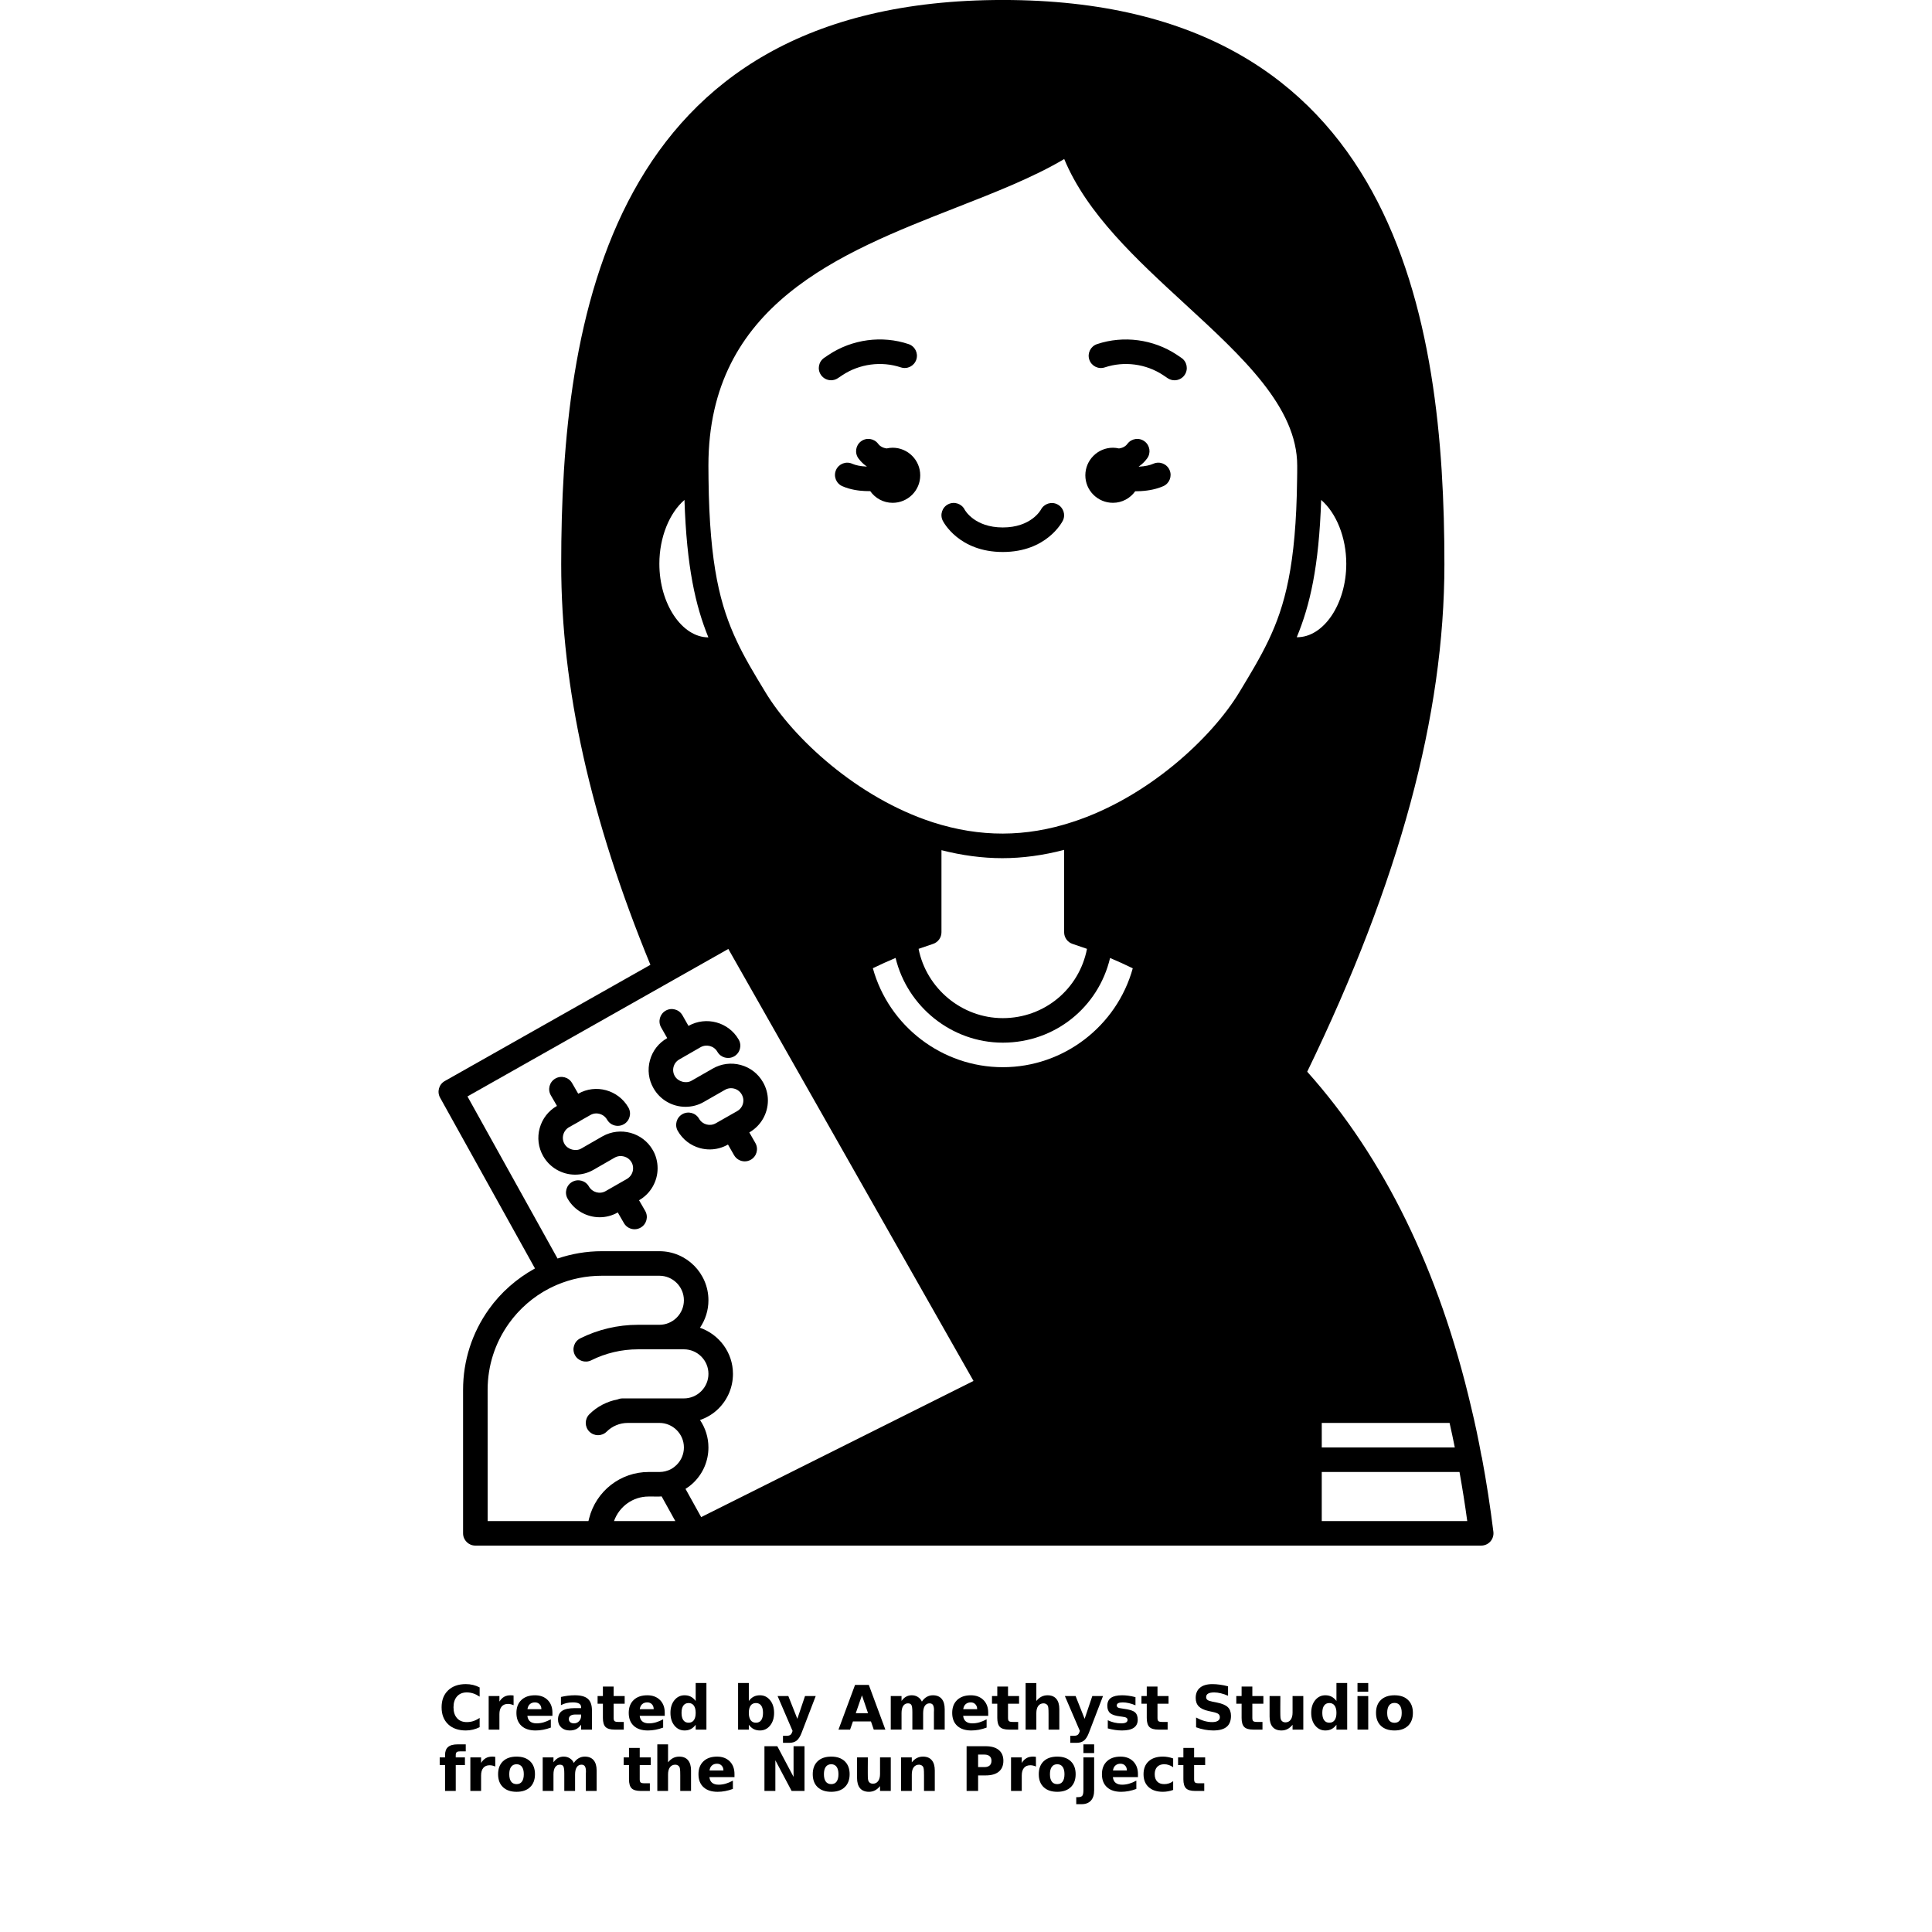 <?xml version="1.0" encoding="UTF-8"?>
<svg width="700pt" height="700pt" version="1.1" viewBox="0 0 700 700" xmlns="http://www.w3.org/2000/svg" xmlns:xlink="http://www.w3.org/1999/xlink">
 <defs>
  <symbol id="v" overflow="visible">
   <path d="m14.891-0.891c-0.773 0.398-1.574 0.695-2.406 0.891-0.836 0.207-1.699 0.312-2.594 0.312-2.699 0-4.84-0.75-6.422-2.25-1.574-1.508-2.359-3.555-2.359-6.141 0-2.594 0.785-4.641 2.359-6.141 1.582-1.508 3.723-2.266 6.422-2.266 0.895 0 1.758 0.102 2.594 0.297 0.832 0.199 1.633 0.5 2.406 0.906v3.344c-0.781-0.52-1.547-0.906-2.297-1.156s-1.543-0.375-2.375-0.375c-1.492 0-2.664 0.48-3.516 1.438-0.855 0.961-1.281 2.277-1.281 3.953 0 1.668 0.426 2.981 1.281 3.938 0.852 0.949 2.023 1.422 3.516 1.422 0.832 0 1.625-0.117 2.375-0.359 0.75-0.25 1.516-0.633 2.297-1.156z"/>
  </symbol>
  <symbol id="d" overflow="visible">
   <path d="m10.891-8.844c-0.344-0.156-0.684-0.27-1.016-0.344-0.336-0.082-0.672-0.125-1.016-0.125-1 0-1.773 0.324-2.312 0.969-0.531 0.637-0.797 1.555-0.797 2.75v5.594h-3.891v-12.156h3.891v2c0.5-0.789 1.07-1.367 1.719-1.734 0.645-0.363 1.422-0.547 2.328-0.547 0.125 0 0.266 0.008 0.422 0.016 0.156 0.012 0.375 0.031 0.656 0.062z"/>
  </symbol>
  <symbol id="b" overflow="visible">
   <path d="m14-6.109v1.109h-9.078c0.094 0.906 0.422 1.59 0.984 2.047 0.562 0.461 1.348 0.688 2.359 0.688 0.82 0 1.66-0.117 2.516-0.359 0.852-0.25 1.734-0.617 2.641-1.109v3c-0.918 0.344-1.84 0.605-2.766 0.781-0.918 0.176-1.836 0.266-2.75 0.266-2.199 0-3.906-0.555-5.125-1.672-1.219-1.113-1.828-2.68-1.828-4.703 0-1.977 0.598-3.535 1.797-4.672 1.195-1.133 2.844-1.703 4.938-1.703 1.914 0 3.445 0.574 4.594 1.719 1.145 1.148 1.719 2.684 1.719 4.609zm-4-1.297c0-0.727-0.215-1.316-0.641-1.766-0.43-0.457-0.992-0.688-1.688-0.688-0.75 0-1.367 0.215-1.844 0.641-0.469 0.418-0.762 1.023-0.875 1.812z"/>
  </symbol>
  <symbol id="l" overflow="visible">
   <path d="m7.312-5.469c-0.812 0-1.422 0.141-1.828 0.422-0.406 0.273-0.609 0.672-0.609 1.203 0 0.492 0.16 0.875 0.484 1.156 0.332 0.281 0.789 0.422 1.375 0.422 0.727 0 1.344-0.258 1.844-0.781 0.5-0.531 0.75-1.188 0.75-1.969v-0.453zm5.938-1.469v6.938h-3.922v-1.797c-0.523 0.742-1.109 1.277-1.766 1.609-0.648 0.332-1.434 0.5-2.359 0.5-1.262 0-2.289-0.363-3.078-1.094-0.781-0.738-1.172-1.691-1.172-2.859 0-1.426 0.488-2.473 1.469-3.141 0.977-0.664 2.519-1 4.625-1h2.281v-0.297c0-0.613-0.246-1.062-0.734-1.344-0.48-0.289-1.234-0.438-2.266-0.438-0.824 0-1.594 0.086-2.312 0.25-0.719 0.168-1.387 0.418-2 0.75v-2.969c0.832-0.195 1.664-0.348 2.5-0.453 0.844-0.102 1.688-0.156 2.531-0.156 2.188 0 3.766 0.434 4.734 1.297 0.977 0.867 1.469 2.266 1.469 4.203z"/>
  </symbol>
  <symbol id="a" overflow="visible">
   <path d="m6.109-15.594v3.438h4v2.781h-4v5.156c0 0.562 0.109 0.945 0.328 1.141 0.227 0.199 0.676 0.297 1.344 0.297h2v2.781h-3.344c-1.531 0-2.621-0.316-3.266-0.953-0.637-0.645-0.953-1.734-0.953-3.266v-5.156h-1.922v-2.781h1.922v-3.438z"/>
  </symbol>
  <symbol id="f" overflow="visible">
   <path d="m10.141-10.375v-6.5h3.891v16.875h-3.891v-1.75c-0.543 0.711-1.137 1.23-1.781 1.562-0.637 0.332-1.383 0.5-2.234 0.5-1.492 0-2.719-0.594-3.688-1.781-0.961-1.188-1.438-2.719-1.438-4.594s0.477-3.406 1.438-4.594c0.969-1.188 2.195-1.781 3.688-1.781 0.844 0 1.586 0.168 2.234 0.5 0.645 0.336 1.238 0.855 1.781 1.562zm-2.562 7.875c0.82 0 1.453-0.301 1.891-0.906 0.445-0.613 0.672-1.5 0.672-2.656s-0.227-2.035-0.672-2.641c-0.438-0.613-1.07-0.922-1.891-0.922-0.836 0-1.469 0.309-1.906 0.922-0.438 0.605-0.656 1.484-0.656 2.641s0.219 2.043 0.656 2.656c0.438 0.605 1.07 0.906 1.906 0.906z"/>
  </symbol>
  <symbol id="k" overflow="visible">
   <path d="m8.328-2.5c0.832 0 1.469-0.301 1.906-0.906 0.438-0.613 0.656-1.5 0.656-2.656s-0.219-2.035-0.656-2.641c-0.438-0.613-1.074-0.922-1.906-0.922-0.836 0-1.477 0.309-1.922 0.922-0.438 0.605-0.656 1.484-0.656 2.641 0 1.148 0.219 2.027 0.656 2.641 0.445 0.617 1.086 0.922 1.922 0.922zm-2.578-7.875c0.531-0.707 1.117-1.227 1.766-1.562 0.656-0.332 1.41-0.5 2.266-0.5 1.488 0 2.711 0.594 3.672 1.781 0.969 1.188 1.453 2.719 1.453 4.594s-0.484 3.406-1.453 4.594c-0.961 1.188-2.184 1.781-3.672 1.781-0.855 0-1.609-0.168-2.266-0.5-0.648-0.332-1.234-0.852-1.766-1.562v1.75h-3.891v-16.875h3.891z"/>
  </symbol>
  <symbol id="e" overflow="visible">
   <path d="m0.266-12.156h3.891l3.266 8.25 2.781-8.25h3.875l-5.109 13.312c-0.512 1.344-1.109 2.285-1.797 2.828-0.68 0.539-1.578 0.812-2.703 0.812h-2.25v-2.547h1.219c0.656 0 1.133-0.109 1.438-0.328 0.301-0.211 0.535-0.586 0.703-1.125l0.109-0.328z"/>
  </symbol>
  <symbol id="j" overflow="visible">
   <path d="m11.875-2.953h-6.531l-1.031 2.953h-4.203l6-16.203h4.984l6 16.203h-4.203zm-5.5-3h4.438l-2.203-6.453z"/>
  </symbol>
  <symbol id="i" overflow="visible">
   <path d="m13.125-10.141c0.488-0.75 1.07-1.316 1.75-1.703 0.676-0.395 1.422-0.594 2.234-0.594 1.395 0 2.457 0.434 3.188 1.297 0.727 0.855 1.094 2.102 1.094 3.734v7.406h-3.906v-6.328c0.008-0.102 0.016-0.203 0.016-0.297 0.008-0.102 0.016-0.25 0.016-0.438 0-0.863-0.133-1.488-0.391-1.875-0.25-0.383-0.656-0.578-1.219-0.578-0.742 0-1.312 0.309-1.719 0.922-0.398 0.605-0.602 1.48-0.609 2.625v5.969h-3.906v-6.328c0-1.352-0.121-2.223-0.359-2.609-0.23-0.383-0.641-0.578-1.234-0.578-0.742 0-1.312 0.309-1.719 0.922-0.406 0.605-0.609 1.477-0.609 2.609v5.984h-3.906v-12.156h3.906v1.781c0.477-0.688 1.023-1.203 1.641-1.547 0.625-0.344 1.305-0.516 2.047-0.516 0.844 0 1.582 0.203 2.219 0.609 0.645 0.398 1.133 0.961 1.469 1.688z"/>
  </symbol>
  <symbol id="h" overflow="visible">
   <path d="m14.078-7.406v7.406h-3.906v-5.641c0-1.062-0.027-1.789-0.078-2.188-0.043-0.395-0.121-0.691-0.234-0.891-0.148-0.25-0.352-0.441-0.609-0.578-0.262-0.145-0.559-0.219-0.891-0.219-0.812 0-1.453 0.312-1.922 0.938-0.461 0.625-0.688 1.492-0.688 2.594v5.984h-3.891v-16.875h3.891v6.5c0.582-0.707 1.203-1.227 1.859-1.562 0.664-0.332 1.395-0.5 2.188-0.5 1.406 0 2.469 0.434 3.188 1.297 0.727 0.855 1.094 2.102 1.094 3.734z"/>
  </symbol>
  <symbol id="u" overflow="visible">
   <path d="m11.359-11.766v2.953c-0.836-0.352-1.637-0.613-2.406-0.781-0.773-0.176-1.5-0.266-2.188-0.266-0.742 0-1.293 0.094-1.656 0.281-0.355 0.18-0.531 0.461-0.531 0.844 0 0.312 0.133 0.555 0.406 0.719 0.27 0.168 0.754 0.289 1.453 0.359l0.688 0.109c1.988 0.25 3.328 0.668 4.016 1.25 0.688 0.574 1.031 1.48 1.031 2.719 0 1.293-0.48 2.266-1.438 2.922-0.949 0.648-2.371 0.969-4.266 0.969-0.805 0-1.637-0.062-2.5-0.188-0.855-0.125-1.734-0.312-2.641-0.562v-2.953c0.781 0.375 1.578 0.656 2.391 0.844s1.633 0.281 2.469 0.281c0.758 0 1.332-0.102 1.719-0.312 0.383-0.207 0.578-0.52 0.578-0.938 0-0.344-0.137-0.598-0.406-0.766-0.262-0.176-0.781-0.312-1.562-0.406l-0.688-0.094c-1.73-0.207-2.945-0.602-3.641-1.188-0.688-0.594-1.031-1.484-1.031-2.672 0-1.289 0.438-2.242 1.312-2.859 0.883-0.625 2.238-0.938 4.062-0.938 0.719 0 1.469 0.055 2.25 0.156 0.789 0.105 1.648 0.277 2.578 0.516z"/>
  </symbol>
  <symbol id="t" overflow="visible">
   <path d="m13.312-15.688v3.422c-0.887-0.395-1.758-0.691-2.609-0.891-0.844-0.207-1.641-0.312-2.391-0.312-1 0-1.742 0.141-2.219 0.422-0.48 0.273-0.719 0.699-0.719 1.281 0 0.43 0.16 0.766 0.484 1.016 0.32 0.242 0.906 0.445 1.75 0.609l1.781 0.359c1.801 0.367 3.082 0.918 3.844 1.656 0.758 0.742 1.141 1.789 1.141 3.141 0 1.793-0.531 3.125-1.594 4-1.055 0.867-2.668 1.297-4.844 1.297-1.031 0-2.07-0.102-3.109-0.297-1.031-0.188-2.062-0.473-3.094-0.859v-3.531c1.031 0.555 2.031 0.969 3 1.25 0.969 0.273 1.898 0.406 2.797 0.406 0.906 0 1.598-0.148 2.078-0.453 0.488-0.301 0.734-0.734 0.734-1.297 0-0.508-0.168-0.898-0.5-1.172-0.324-0.27-0.977-0.516-1.953-0.734l-1.625-0.359c-1.617-0.352-2.797-0.906-3.547-1.656-0.75-0.758-1.125-1.785-1.125-3.078 0-1.613 0.52-2.852 1.562-3.719 1.039-0.863 2.539-1.297 4.5-1.297 0.883 0 1.797 0.07 2.734 0.203 0.938 0.125 1.91 0.324 2.922 0.594z"/>
  </symbol>
  <symbol id="g" overflow="visible">
   <path d="m1.734-4.734v-7.422h3.906v1.219c0 0.656-0.008 1.484-0.016 2.484v1.984c0 0.98 0.02 1.688 0.062 2.125 0.051 0.43 0.141 0.734 0.266 0.922 0.156 0.262 0.363 0.461 0.625 0.594 0.258 0.137 0.555 0.203 0.891 0.203 0.801 0 1.43-0.305 1.891-0.922 0.469-0.625 0.703-1.492 0.703-2.609v-6h3.891v12.156h-3.891v-1.75c-0.586 0.711-1.203 1.23-1.859 1.562s-1.375 0.5-2.156 0.5c-1.406 0-2.481-0.426-3.219-1.281-0.73-0.863-1.094-2.117-1.094-3.766z"/>
  </symbol>
  <symbol id="s" overflow="visible">
   <path d="m1.859-12.156h3.891v12.156h-3.891zm0-4.719h3.891v3.156h-3.891z"/>
  </symbol>
  <symbol id="c" overflow="visible">
   <path d="m7.656-9.672c-0.867 0-1.527 0.312-1.984 0.938-0.449 0.617-0.672 1.508-0.672 2.672 0 1.168 0.223 2.059 0.672 2.672 0.457 0.617 1.117 0.922 1.984 0.922 0.844 0 1.488-0.305 1.938-0.922 0.445-0.613 0.672-1.504 0.672-2.672 0-1.164-0.227-2.055-0.672-2.672-0.449-0.625-1.094-0.938-1.938-0.938zm0-2.766c2.082 0 3.711 0.562 4.891 1.688 1.176 1.125 1.766 2.688 1.766 4.688s-0.59 3.562-1.766 4.688c-1.18 1.125-2.809 1.688-4.891 1.688-2.106 0-3.75-0.562-4.938-1.688-1.18-1.125-1.766-2.688-1.766-4.688s0.586-3.562 1.766-4.688c1.188-1.125 2.832-1.688 4.938-1.688z"/>
  </symbol>
  <symbol id="r" overflow="visible">
   <path d="m9.859-16.875v2.547h-2.141c-0.555 0-0.938 0.102-1.156 0.297-0.219 0.199-0.328 0.543-0.328 1.031v0.844h3.328v2.781h-3.328v9.375h-3.875v-9.375h-1.938v-2.781h1.938v-0.844c0-1.32 0.363-2.297 1.094-2.922 0.738-0.633 1.883-0.953 3.438-0.953z"/>
  </symbol>
  <symbol id="q" overflow="visible">
   <path d="m2.047-16.203h4.656l5.891 11.109v-11.109h3.969v16.203h-4.672l-5.891-11.109v11.109h-3.953z"/>
  </symbol>
  <symbol id="p" overflow="visible">
   <path d="m14.078-7.406v7.406h-3.906v-5.656c0-1.051-0.027-1.773-0.078-2.172-0.043-0.395-0.121-0.691-0.234-0.891-0.148-0.25-0.352-0.441-0.609-0.578-0.262-0.145-0.559-0.219-0.891-0.219-0.812 0-1.453 0.312-1.922 0.938-0.461 0.625-0.688 1.492-0.688 2.594v5.984h-3.891v-12.156h3.891v1.781c0.582-0.707 1.203-1.227 1.859-1.562 0.664-0.332 1.395-0.5 2.188-0.5 1.406 0 2.469 0.434 3.188 1.297 0.727 0.855 1.094 2.102 1.094 3.734z"/>
  </symbol>
  <symbol id="o" overflow="visible">
   <path d="m2.047-16.203h6.922c2.062 0 3.644 0.461 4.75 1.375 1.102 0.918 1.656 2.219 1.656 3.906 0 1.711-0.555 3.023-1.656 3.938-1.105 0.906-2.688 1.359-4.75 1.359h-2.75v5.625h-4.172zm4.172 3.031v4.531h2.312c0.812 0 1.438-0.195 1.875-0.594 0.438-0.395 0.656-0.957 0.656-1.688 0-0.719-0.219-1.27-0.656-1.656-0.438-0.395-1.062-0.594-1.875-0.594z"/>
  </symbol>
  <symbol id="n" overflow="visible">
   <path d="m1.859-12.156h3.891v11.938c0 1.625-0.391 2.863-1.172 3.719-0.781 0.863-1.914 1.297-3.391 1.297h-1.922v-2.547h0.672c0.738 0 1.242-0.168 1.516-0.5 0.27-0.336 0.406-0.992 0.406-1.969zm0-4.719h3.891v3.156h-3.891z"/>
  </symbol>
  <symbol id="m" overflow="visible">
   <path d="m11.688-11.766v3.156c-0.531-0.352-1.062-0.617-1.594-0.797-0.531-0.176-1.086-0.266-1.656-0.266-1.086 0-1.93 0.32-2.531 0.953-0.605 0.637-0.906 1.523-0.906 2.656 0 1.137 0.301 2.023 0.906 2.656 0.602 0.625 1.445 0.938 2.531 0.938 0.613 0 1.191-0.086 1.734-0.266 0.539-0.176 1.047-0.441 1.516-0.797v3.172c-0.617 0.23-1.234 0.395-1.859 0.5-0.625 0.113-1.25 0.172-1.875 0.172-2.188 0-3.902-0.562-5.141-1.688-1.242-1.125-1.859-2.688-1.859-4.688s0.617-3.562 1.859-4.688c1.238-1.125 2.953-1.688 5.141-1.688 0.633 0 1.258 0.059 1.875 0.172 0.625 0.105 1.242 0.273 1.859 0.5z"/>
  </symbol>
 </defs>
 <g>
  <path d="m323.42 162.22c-0.746 0-1.465 0.098-2.168 0.258-0.773-0.109-1.59-0.355-2.316-0.902-0.25-0.172-0.504-0.438-0.762-0.777-1.473-1.969-4.258-2.363-6.219-0.891-1.965 1.473-2.363 4.258-0.891 6.219 0.805 1.074 1.715 1.977 2.625 2.625 0.121 0.09 0.238 0.133 0.359 0.215-0.004 0.02-0.008 0.035-0.02 0.055-0.105-0.004-0.199 0.008-0.312 0.004-1.902-0.078-3.656-0.438-4.945-1.004-2.25-1-4.871 0.023-5.863 2.262-0.996 2.246 0.02 4.871 2.262 5.863 2.938 1.301 6.078 1.676 8.152 1.762 0.555 0.027 1.109 0.039 1.668 0.039 0.102 0 0.199-0.012 0.301-0.012 1.801 2.559 4.766 4.246 8.125 4.246 5.512 0 10-4.445 10-9.957 0.008-5.516-4.484-10.004-9.996-10.004z"/>
  <path d="m417.91 168.01c-1.363 0.594-3.019 0.941-5.066 1.062-0.07 0.004-0.133-0.004-0.203 0-0.008-0.031-0.02-0.062-0.027-0.09 0.094-0.066 0.188-0.098 0.281-0.164 0.992-0.707 1.902-1.609 2.703-2.684 1.477-1.961 1.074-4.746-0.891-6.219-1.961-1.473-4.746-1.074-6.219 0.891-0.258 0.344-0.512 0.605-0.836 0.836-0.68 0.508-1.473 0.738-2.231 0.84-0.707-0.16-1.43-0.262-2.18-0.262-5.512 0-10 4.488-10 10 0 5.512 4.488 9.957 10 9.957 3.344 0 6.269-1.664 8.074-4.188 0.07 0 0.137 0.008 0.215 0.008 0.617 0 1.23-0.02 1.844-0.059 3.102-0.184 5.746-0.77 8.086-1.781 2.25-0.98 3.281-3.602 2.301-5.848s-3.59-3.285-5.852-2.301z"/>
  <path d="m208.4 425.6c2.359 0 4.652-0.609 6.613-1.746l7.699-4.426c2.152-1.191 4.879-0.453 6.117 1.703 0.363 0.633 0.551 1.359 0.551 2.16 0 1.602-0.859 3.078-2.266 3.879l-7.68 4.391c-2.117 1.219-4.84 0.461-6.07-1.688-1.219-2.129-3.934-2.863-6.066-1.641-2.129 1.219-2.867 3.938-1.641 6.066 2.477 4.312 6.992 6.734 11.625 6.734 2.227 0 4.484-0.562 6.547-1.742l2.238 3.871c0.82 1.422 2.316 2.219 3.848 2.219 0.754 0 1.52-0.191 2.223-0.602 2.125-1.227 2.852-3.945 1.617-6.07l-2.215-3.832c4.148-2.367 6.723-6.805 6.723-11.586 0-2.363-0.613-4.664-1.746-6.609-3.633-6.344-11.777-8.578-18.203-4.977l-7.75 4.453c-1.898 1.102-4.859 0.398-6.043-1.703-0.586-1.02-0.738-2.215-0.422-3.356 0.316-1.152 1.066-2.117 2.078-2.691l3.863-2.172c0.062-0.035 0.098-0.098 0.16-0.137l3.699-2.098c2.121-1.223 4.84-0.461 6.07 1.688 0.82 1.43 2.316 2.231 3.859 2.231 0.75 0 1.512-0.191 2.207-0.59 2.129-1.219 2.867-3.938 1.641-6.066-3.668-6.383-11.82-8.625-18.172-4.988l-2.238-3.871c-1.223-2.129-3.938-2.859-6.07-1.617-2.125 1.227-2.852 3.945-1.617 6.07l2.215 3.828c-3.086 1.77-5.309 4.637-6.254 8.059-0.949 3.445-0.496 7.051 1.266 10.125 2.359 4.148 6.805 6.731 11.594 6.731z"/>
  <path d="m248.36 401.02c2.359 0 4.656-0.609 6.606-1.746l7.691-4.398c1.027-0.594 2.223-0.75 3.379-0.441 1.141 0.309 2.098 1.043 2.699 2.098 0.387 0.668 0.602 1.441 0.602 2.172 0 1.625-0.836 3.07-2.258 3.879l-7.731 4.394c-2.125 1.219-4.852 0.48-6.062-1.641-1.223-2.129-3.926-2.863-6.066-1.648-2.129 1.219-2.871 3.938-1.648 6.066 1.773 3.094 4.644 5.312 8.074 6.238 1.16 0.316 2.336 0.465 3.512 0.465 2.293 0 4.551-0.594 6.582-1.762l0.02-0.008 2.207 3.859c0.82 1.43 2.32 2.234 3.863 2.234 0.746 0 1.508-0.188 2.203-0.586 2.129-1.219 2.871-3.938 1.648-6.066l-2.195-3.836c4.156-2.363 6.738-6.805 6.738-11.594 0-2.309-0.621-4.594-1.781-6.609-1.773-3.094-4.644-5.312-8.078-6.238-3.426-0.926-7.031-0.465-10.117 1.309l-7.715 4.414c-1.898 1.102-4.844 0.406-6.055-1.719-0.586-1.02-0.738-2.203-0.426-3.348 0.312-1.137 1.035-2.074 2.086-2.664l7.699-4.426c2.141-1.203 4.883-0.457 6.094 1.672 1.223 2.129 3.93 2.859 6.066 1.648 2.129-1.219 2.871-3.938 1.648-6.066-3.633-6.344-11.777-8.582-18.199-4.977l-2.191-3.852c-1.219-2.137-3.941-2.883-6.059-1.668-2.133 1.215-2.879 3.93-1.668 6.059l2.215 3.894c-3.098 1.742-5.32 4.594-6.258 8.035-0.945 3.453-0.48 7.059 1.289 10.117 2.356 4.156 6.801 6.738 11.586 6.738z"/>
  <path d="m383.14 182.75c-2.152-1.129-4.82-0.281-5.977 1.867-0.141 0.27-3.613 6.488-13.832 6.488s-13.688-6.223-13.801-6.43c-1.102-2.195-3.769-3.074-5.965-1.988-2.195 1.098-3.086 3.769-1.988 5.965 0.23 0.465 5.859 11.344 21.754 11.344 15.898 0 21.523-10.879 21.754-11.348 1.086-2.168 0.211-4.781-1.945-5.898z"/>
  <path d="m426.36 128.52c-8.477-5.609-19.281-7.055-28.879-3.84-2.324 0.773-3.586 3.289-2.809 5.621 0.777 2.324 3.269 3.594 5.621 2.809 7.031-2.344 14.945-1.293 21.129 2.805l1.645 1.109c0.762 0.508 1.629 0.758 2.481 0.758 1.426 0 2.832-0.684 3.688-1.957 1.375-2.031 0.836-4.797-1.199-6.172z"/>
  <path d="m305.21 135.93c6.215-4.109 14.125-5.164 21.164-2.828 2.348 0.785 4.844-0.48 5.621-2.809 0.777-2.328-0.48-4.848-2.809-5.621-9.613-3.219-20.418-1.766-28.914 3.863l-1.645 1.109c-2.035 1.379-2.57 4.141-1.199 6.172 0.859 1.27 2.262 1.957 3.688 1.957 0.852 0 1.719-0.25 2.484-0.762z"/>
  <path d="m536.91 528.07c-0.039-0.207-0.094-0.41-0.16-0.602-1.09-5.965-2.32-11.812-3.664-17.367-11.594-49.793-31.637-90.703-59.457-121.8 33.426-68.973 49.707-129.15 49.707-183.86 0-87.766-16.582-204.45-160-204.45s-160 116.68-160 204.45c0 44.746 10.594 92.266 32.32 145.13l-74.504 42.113c-2.129 1.199-2.879 3.894-1.699 6.023l34.379 61.871c-6.594 3.641-12.367 8.688-16.688 14.766-6.121 8.574-9.363 18.676-9.363 29.207v52c0 2.457 1.988 4.445 4.445 4.445h364.45c1.277 0 2.488-0.547 3.328-1.504 0.844-0.957 1.234-2.227 1.078-3.488-1.137-9.164-2.539-18.227-4.168-26.938zm-298.02 14.152c0.281 0 0.547-0.035 0.828-0.051l4.957 8.938h-22.207c1.891-5.281 6.84-8.891 12.512-8.891zm99.145-200.22c1.832-0.59 3.074-2.297 3.074-4.227v-29.738c7.418 1.895 14.809 2.894 22.043 2.894 7.379 0 14.891-1.039 22.398-3.004l0.004 29.848c0 1.93 1.246 3.637 3.074 4.227 1.672 0.543 3.426 1.148 5.207 1.781-2.824 14.527-15.391 25.105-30.504 25.105-14.883 0-27.68-10.785-30.512-25.102 1.793-0.637 3.547-1.242 5.215-1.785zm131.8-111.12c4.777-11.496 8.055-25.57 8.844-49.75 5.43 4.68 9.102 13.492 9.102 23.133 0 14.535-8.199 26.734-17.945 26.617zm0.125-57.16c-0.359 31.133-4.422 45.863-10.414 58.406-2.988 6.238-6.492 12.027-10.547 18.73-9.93 16.406-33.07 38.102-60.426 46.965-16.949 5.562-33.473 5.594-50.539 0.129-27.504-8.891-50.73-30.645-60.676-47.098l-0.254-0.422c-3.957-6.527-7.367-12.168-10.191-18.234-5.863-12.492-9.84-27.215-10.203-58.543-0.039-1.598-0.039-3.25-0.039-4.945 0-58.355 47.578-76.98 89.555-93.418 14.414-5.644 28.133-11.012 39.359-17.668 8.266 19.895 26.246 36.422 43.68 52.457 20.953 19.27 40.738 37.461 40.738 58.629 0 1.695 0 3.348-0.043 5.012zm-213.3 57.211c-9.629-0.012-17.762-12.219-17.762-26.668 0-9.637 3.672-18.453 9.098-23.133 0.785 24.289 3.992 38.352 8.664 49.801zm67.828 116.14c4.242 17.613 20.27 30.703 38.852 30.703 18.871 0 34.637-12.844 38.859-30.68 2.859 1.207 5.606 2.457 8.223 3.738-5.801 20.941-25.062 35.832-47.082 35.832-22.027 0-41.297-14.898-47.09-35.863 2.75-1.332 5.492-2.574 8.238-3.731zm154.41 168.48h46.309c0.664 2.91 1.293 5.871 1.895 8.891h-48.203zm-215.01-171.73 88.832 156.52-98.672 49.332-5.676-10.23c1.098-0.699 2.148-1.492 3.09-2.438 3.363-3.359 5.215-7.824 5.215-12.562 0-3.68-1.125-7.102-3.051-9.941 2.492-0.871 4.801-2.231 6.723-4.16 3.367-3.363 5.215-7.828 5.215-12.566 0-7.75-5.019-14.289-11.949-16.715 1.984-2.922 3.062-6.352 3.062-9.953 0-9.805-7.973-17.777-17.777-17.777h-20.891c-5.473 0-10.828 0.914-16.004 2.652l-32.637-58.73zm-87.211 159.73c0-8.672 2.668-16.98 7.707-24.043 3.769-5.293 8.844-9.699 14.625-12.684 0.906-0.453 1.77-0.867 2.691-1.266 5.199-2.215 10.684-3.332 16.301-3.332l20.898-0.004c4.902 0 8.891 3.988 8.891 8.891 0 2.363-0.926 4.594-2.609 6.281-1.688 1.68-3.918 2.602-6.281 2.602h-7.82c-7.199 0-14.406 1.699-20.836 4.91-2.195 1.098-3.086 3.769-1.988 5.965 1.102 2.195 3.773 3.074 5.965 1.988 5.199-2.602 11.027-3.977 16.859-3.977l7.82-0.004h8.891c4.902 0 8.891 3.988 8.891 8.891 0 2.363-0.926 4.594-2.609 6.281-1.688 1.684-3.922 2.613-6.285 2.613h-22.223c-0.621 0-1.207 0.129-1.746 0.359-3.863 0.73-7.488 2.586-10.285 5.387-1.738 1.738-1.738 4.547 0 6.285 0.867 0.863 2.004 1.301 3.144 1.301 1.137 0 2.277-0.438 3.141-1.301 1.996-1.996 4.754-3.141 7.57-3.141l11.512-0.004c4.902 0 8.891 3.988 8.891 8.891 0 2.363-0.926 4.594-2.609 6.281-1.184 1.184-2.551 1.965-4.148 2.352-0.656 0.16-1.391 0.254-2.133 0.254h-3.91c-10.188 0-19.051 6.922-21.559 16.844l-0.23 0.934h-36.523zm302.22 47.555v-17.777h49.91c1.035 5.816 1.992 11.75 2.805 17.777z"/>
  <use x="158.891" y="626.668" xlink:href="#v"/>
  <use x="175.199" y="626.668" xlink:href="#d"/>
  <use x="186.156" y="626.668" xlink:href="#b"/>
  <use x="201.227" y="626.668" xlink:href="#l"/>
  <use x="216.223" y="626.668" xlink:href="#a"/>
  <use x="226.848" y="626.668" xlink:href="#b"/>
  <use x="241.918" y="626.668" xlink:href="#f"/>
  <use x="265.562" y="626.668" xlink:href="#k"/>
  <use x="281.469" y="626.668" xlink:href="#e"/>
  <use x="303.691" y="626.668" xlink:href="#j"/>
  <use x="320.891" y="626.668" xlink:href="#i"/>
  <use x="344.047" y="626.668" xlink:href="#b"/>
  <use x="359.117" y="626.668" xlink:href="#a"/>
  <use x="369.738" y="626.668" xlink:href="#h"/>
  <use x="385.559" y="626.668" xlink:href="#e"/>
  <use x="400.047" y="626.668" xlink:href="#u"/>
  <use x="413.273" y="626.668" xlink:href="#a"/>
  <use x="431.633" y="626.668" xlink:href="#t"/>
  <use x="447.637" y="626.668" xlink:href="#a"/>
  <use x="458.258" y="626.668" xlink:href="#g"/>
  <use x="474.078" y="626.668" xlink:href="#f"/>
  <use x="489.988" y="626.668" xlink:href="#s"/>
  <use x="497.605" y="626.668" xlink:href="#c"/>
  <use x="158.891" y="648.891" xlink:href="#r"/>
  <use x="168.559" y="648.891" xlink:href="#d"/>
  <use x="179.516" y="648.891" xlink:href="#c"/>
  <use x="194.781" y="648.891" xlink:href="#i"/>
  <use x="225.676" y="648.891" xlink:href="#a"/>
  <use x="236.297" y="648.891" xlink:href="#h"/>
  <use x="252.117" y="648.891" xlink:href="#b"/>
  <use x="274.926" y="648.891" xlink:href="#q"/>
  <use x="293.523" y="648.891" xlink:href="#c"/>
  <use x="308.793" y="648.891" xlink:href="#g"/>
  <use x="324.613" y="648.891" xlink:href="#p"/>
  <use x="348.168" y="648.891" xlink:href="#o"/>
  <use x="364.457" y="648.891" xlink:href="#d"/>
  <use x="375.414" y="648.891" xlink:href="#c"/>
  <use x="390.68" y="648.891" xlink:href="#n"/>
  <use x="398.297" y="648.891" xlink:href="#b"/>
  <use x="413.371" y="648.891" xlink:href="#m"/>
  <use x="426.543" y="648.891" xlink:href="#a"/>
 </g>
</svg>
